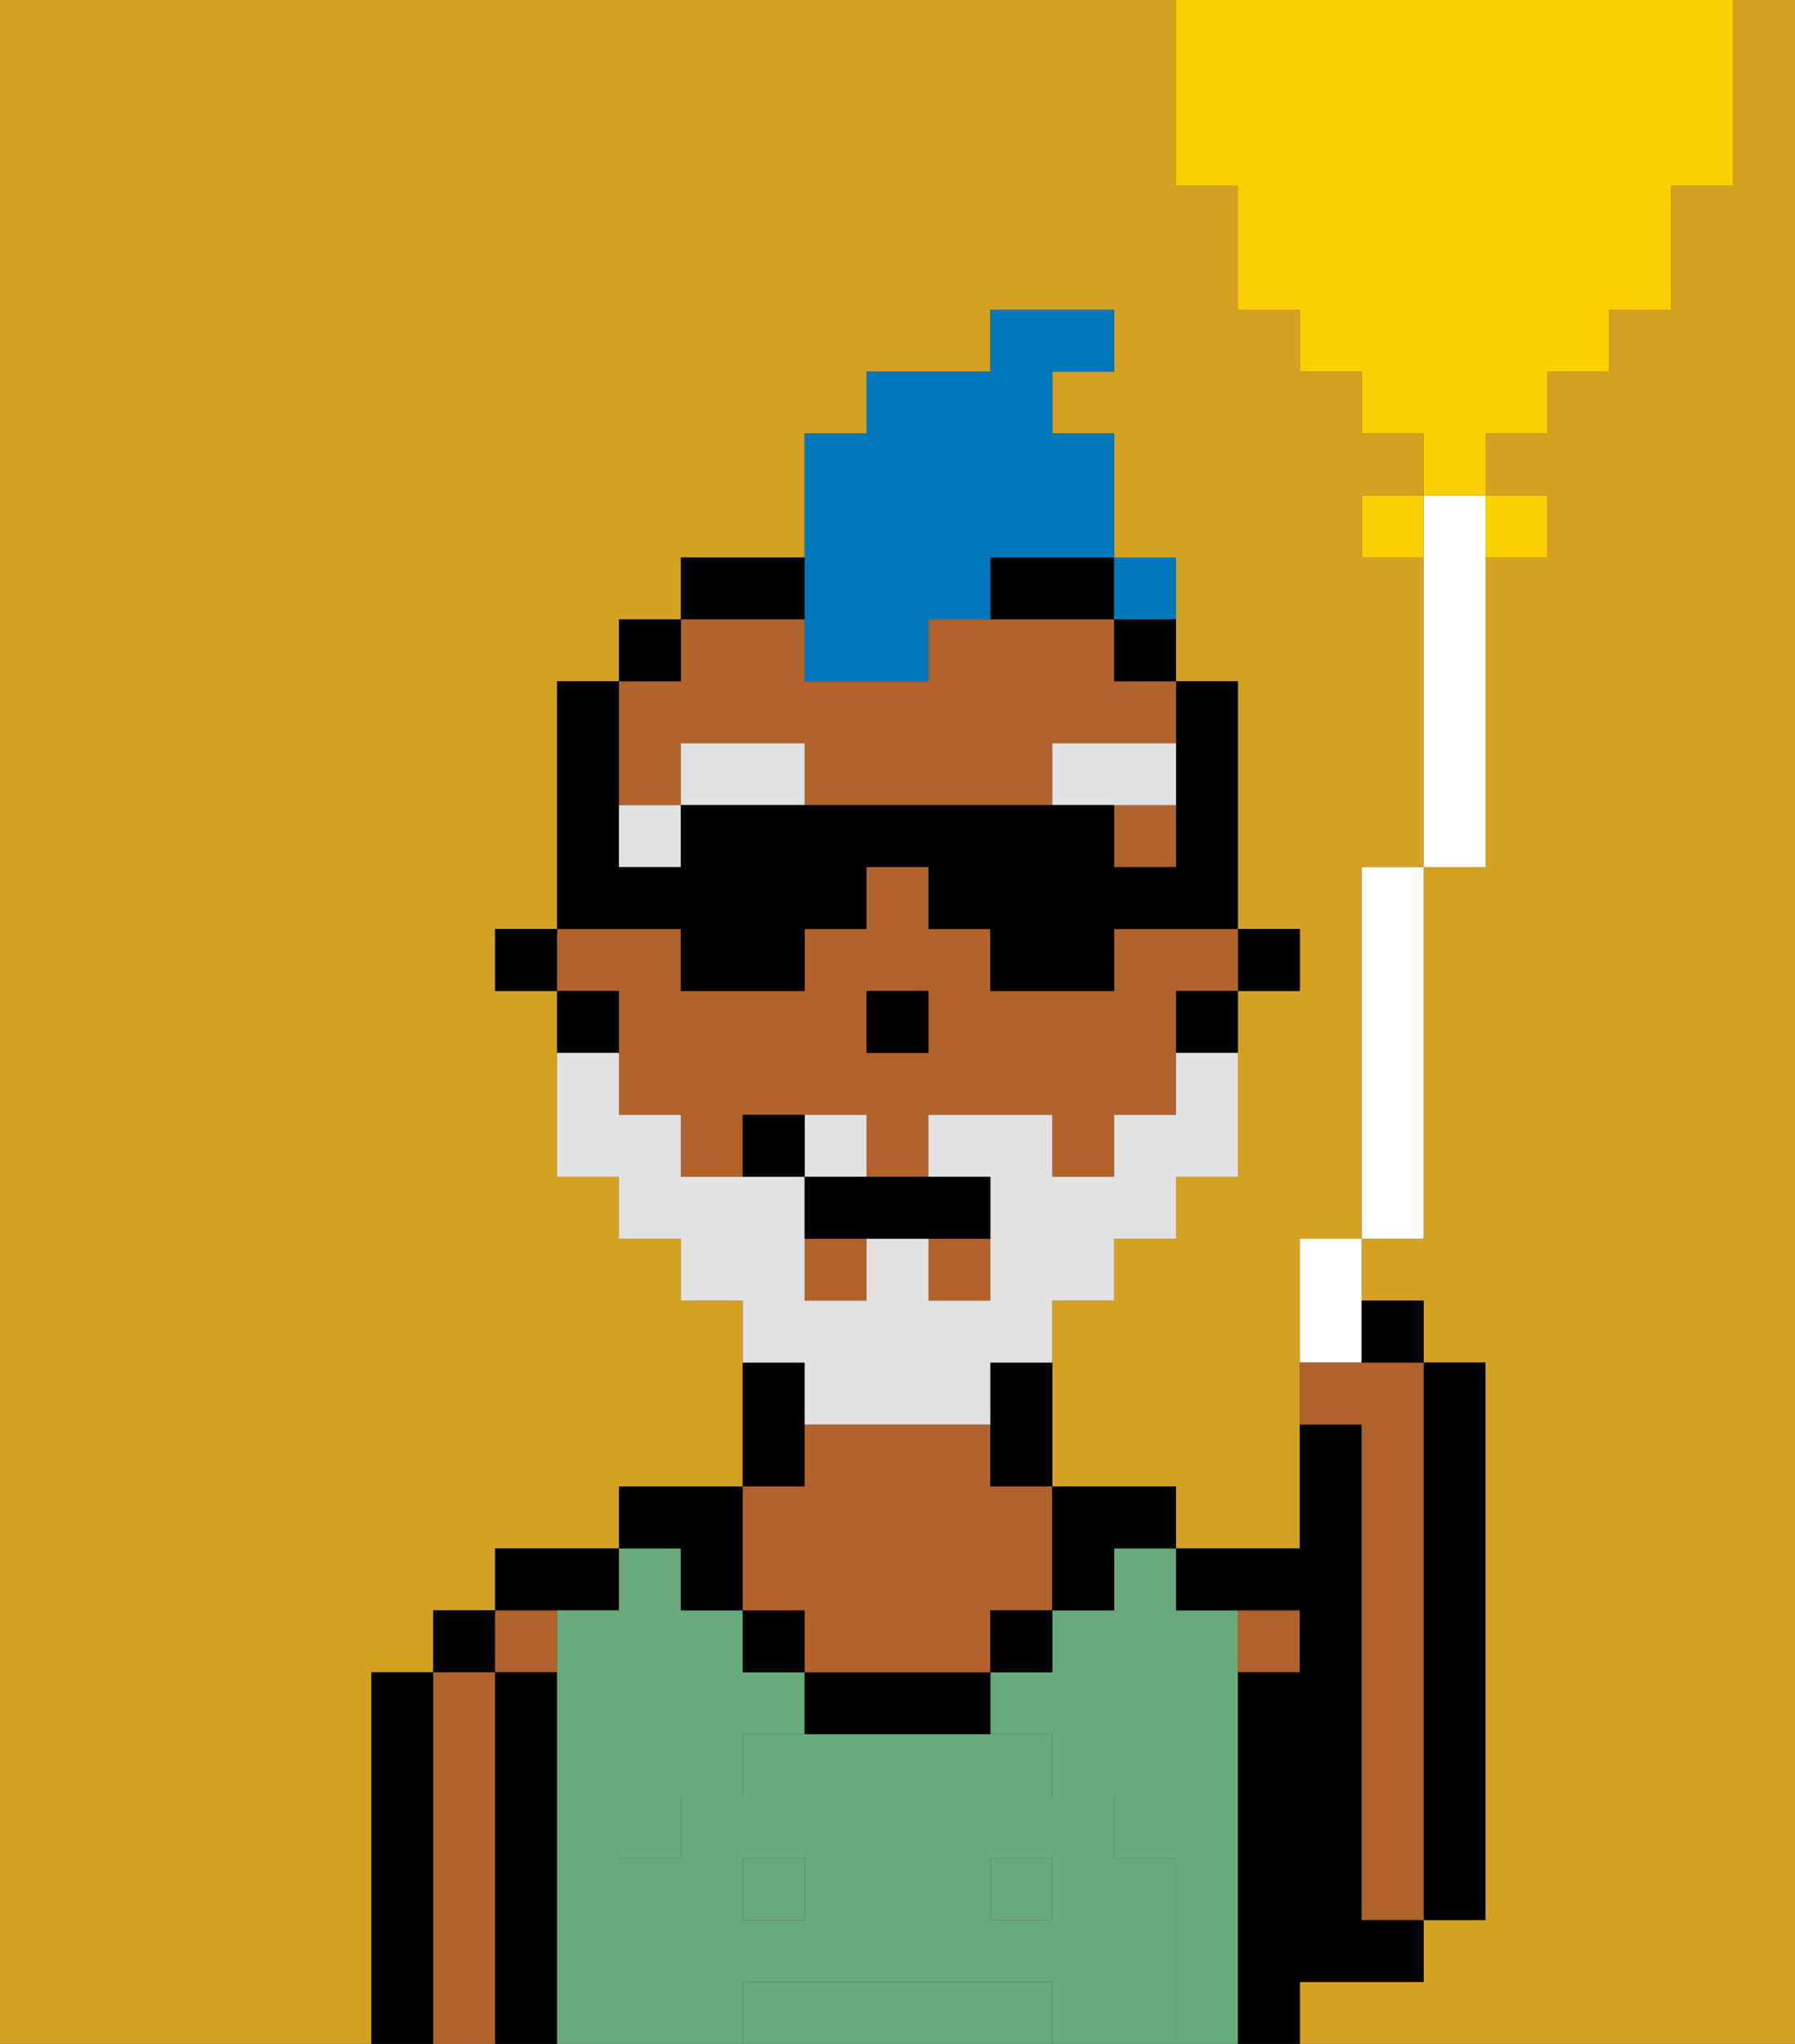 <svg xmlns="http://www.w3.org/2000/svg" viewBox="0 0 29 33"><rect x="0" y="0" width="29" height="33" fill="#333333" stroke="none"/><defs><style>polygon,rect,path{shape-rendering:crispedges;}.ba78-1{fill:#d4a122;}.ba78-2{fill:#000000;}.ba78-3{fill:#b2622b;}.ba78-4{fill:#68aa7b;}.ba78-5{fill:#68aa7b;}.ba78-6{fill:#e2e2e2;}.ba78-7{fill:#e2e2e2;}.ba78-8{fill:#0079bc;}.ba78-9{fill:#ffffff;}.ba78-10{fill:#fad000;}</style></defs><path class="ba78-1" d="M28,3H27V5H26V6H25V7H24V8h1V9H24v5H23v6H22v1h1v1h1v9H23v1H21v1h8V0H28Z"/><path class="ba78-1" d="M6,27H7V26H8V25h2V24h2V21H11V20H10V19H9V16H8V15H9V11h1V10h1V9h2V7h1V6h2V5h2V6H17V7h1v3h1v1h1v4h1v1H20v3H19v1H18v1H17v3h2v1h2V20h1V14h1V9H22V8h1V7H22V6H21V5H20V3H19V0H0V33H6V27Z"/><path class="ba78-2" d="M7,27H6v6H7V27Z"/><rect class="ba78-2" x="7" y="26" width="1" height="1"/><path class="ba78-3" d="M8,27H7v6H8V27Z"/><rect class="ba78-3" x="8" y="26" width="1" height="1"/><path class="ba78-2" d="M9,27H8v6H9V27Z"/><path class="ba78-2" d="M8,26h2V25H8Z"/><path class="ba78-4" d="M10,30h1V29h1V28h1V27H12V26H11V25H10v1H9v7h1V30Z"/><path class="ba78-4" d="M20,27V26H19V25H18v1H17v1H16v1h1v1h1v1h1v3h1V27Z"/><rect class="ba78-4" x="16" y="30" width="1" height="1"/><rect class="ba78-4" x="12" y="30" width="1" height="1"/><path class="ba78-4" d="M16,32H12v1h5V32Z"/><path class="ba78-2" d="M10,24v1h1v1h1V24Z"/><path class="ba78-2" d="M13,23V22H12v2h1Z"/><rect class="ba78-2" x="12" y="26" width="1" height="1"/><path class="ba78-2" d="M13,27v1h3V27H13Z"/><path class="ba78-3" d="M16,24V23H13v1H12v2h1v1h3V26h1V24Z"/><rect class="ba78-2" x="16" y="26" width="1" height="1"/><path class="ba78-2" d="M18,24H17v2h1V25h1V24Z"/><path class="ba78-3" d="M21,27V26H20v1Z"/><path class="ba78-2" d="M22,32h1V31H22V23H21v2H19v1h2v1H20v6h1V32Z"/><path class="ba78-2" d="M23,31h1V22H23v9Z"/><path class="ba78-5" d="M19,30H18V29H17V28H12v1H11v1H10v3h2V32h5v1h2V30Zm-6,1H12V30h1Zm4,0H16V30h1Z"/><rect class="ba78-2" x="20" y="15" width="1" height="1"/><path class="ba78-2" d="M19,13v1h1V11H19v2Z"/><path class="ba78-3" d="M11,13V12h2v1h4V12h2V11H18V10H15v1H13V10H11v1H10v2Z"/><rect class="ba78-3" x="13" y="20" width="1" height="1"/><rect class="ba78-3" x="18" y="13" width="1" height="1"/><path class="ba78-3" d="M10,17v1h1v1h1V18h2v1h1V18h2v1h1V18h1V16h1V15H18v1H16V15H15V14H14v1H13v1H11V15H9v1h1Zm4-1h1v1H14Z"/><rect class="ba78-3" x="15" y="20" width="1" height="1"/><path class="ba78-2" d="M19,17h1V16H19Z"/><rect class="ba78-2" x="18" y="10" width="1" height="1"/><path class="ba78-2" d="M16,23v1h1V22H16Z"/><path class="ba78-2" d="M13,9H11v1h2Z"/><path class="ba78-2" d="M16,10h2V9H16Z"/><rect class="ba78-2" x="10" y="10" width="1" height="1"/><path class="ba78-2" d="M10,13V11H9v3h1Z"/><path class="ba78-2" d="M10,16H9v1h1Z"/><rect class="ba78-2" x="8" y="15" width="1" height="1"/><rect class="ba78-2" x="14" y="16" width="1" height="1"/><rect class="ba78-6" x="10" y="13" width="1" height="1"/><path class="ba78-6" d="M11,12v1h2V12Z"/><path class="ba78-6" d="M19,12H17v1h2Z"/><path class="ba78-7" d="M14,18H13v1h1Z"/><path class="ba78-7" d="M13,23h3V22h1V21h1V20h1V19h1V17H19v1H18v1H17V18H15v1h1v2H15V20H14v1H13V19H11V18H10V17H9v2h1v1h1v1h1v1h1Z"/><path class="ba78-2" d="M13,19v1h3V19H13Z"/><path class="ba78-2" d="M12,18v1h1V18Z"/><path class="ba78-8" d="M13,11h2V10h1V9h2V7H17V6h1V5H16V6H14V7H13v4Z"/><path class="ba78-2" d="M11,16h2V15h1V14h1v1h1v1h2V15h2V14H18V13H11v1H9v1h2Z"/><path class="ba78-9" d="M23,9v5h1V8H23Z"/><rect class="ba78-9" x="22" y="14" width="1" height="6"/><path class="ba78-9" d="M21,22h1V20H21Z"/><rect class="ba78-10" x="22" y="8" width="1" height="1"/><path class="ba78-10" d="M25,9V8H24V9Z"/><path class="ba78-10" d="M20,3V5h1V6h1V7h1V8h1V7h1V6h1V5h1V3h1V0H19V3Z"/><path class="ba78-3" d="M21,22v1h1v8h1V22H21Z"/><path class="ba78-2" d="M23,22V21H22v1Z"/><rect class="ba78-8" x="18" y="9" width="1" height="1"></rect></svg>